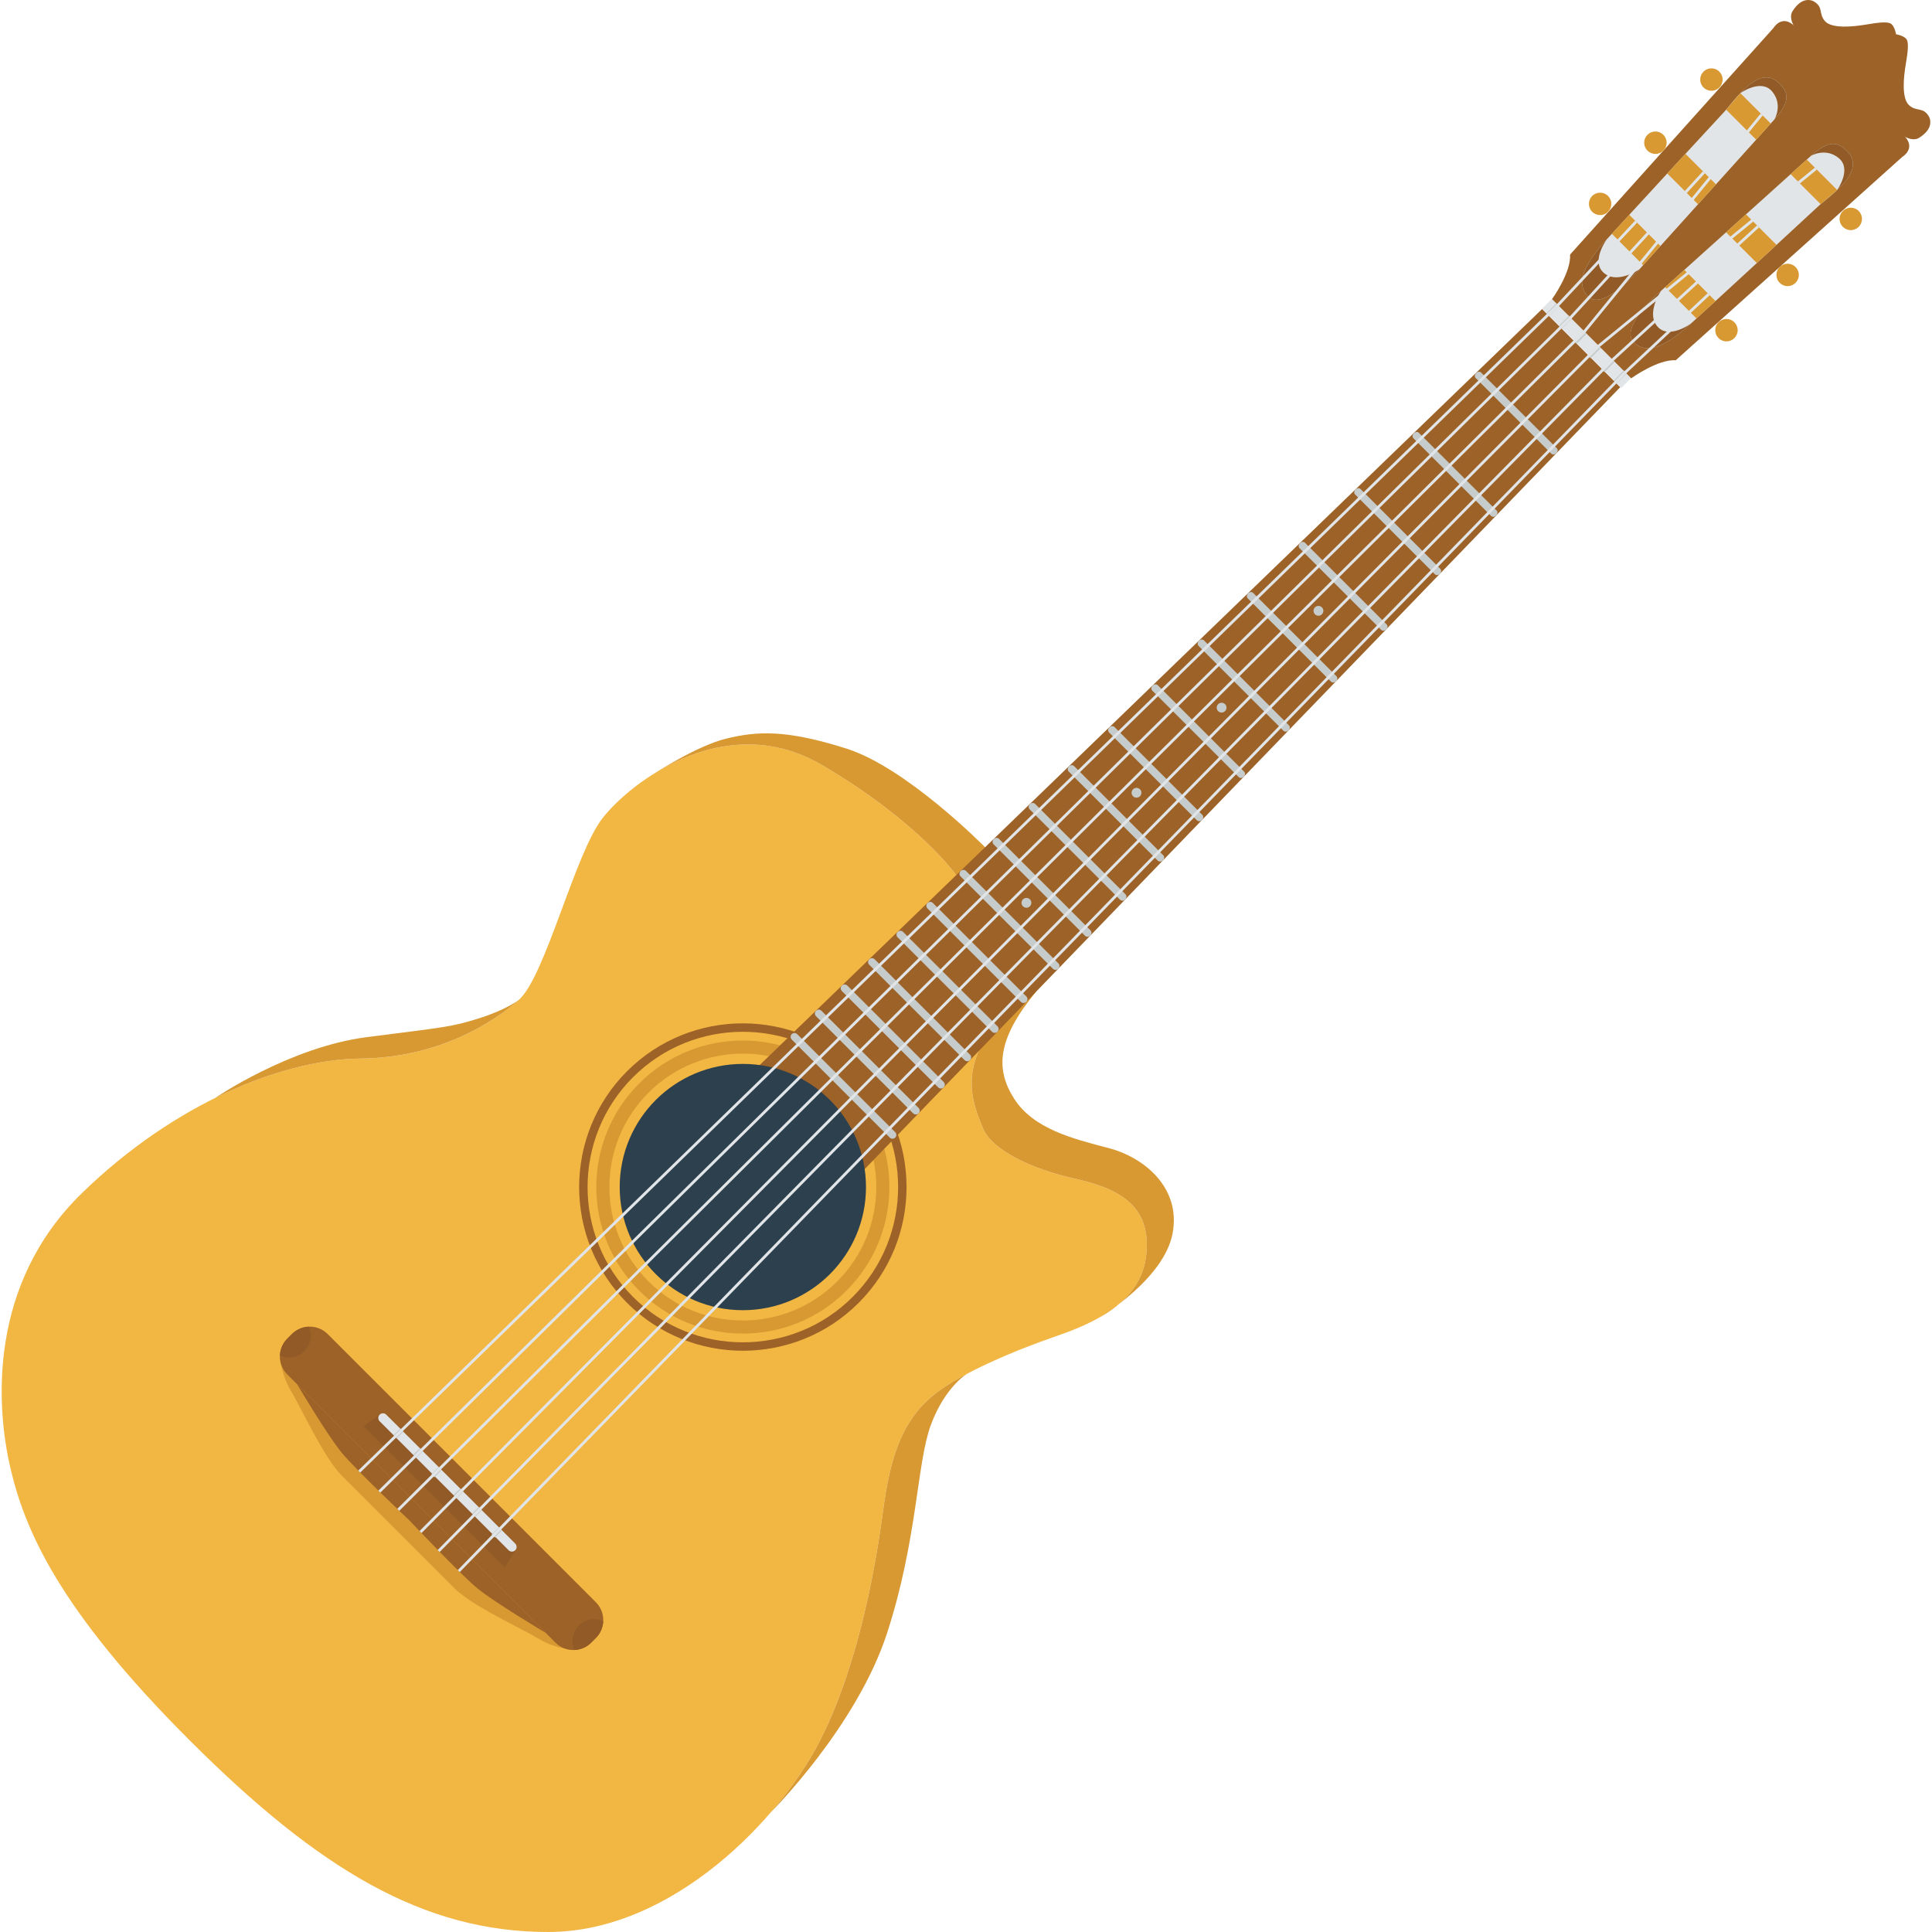<?xml version="1.0" encoding="iso-8859-1"?>
<!-- Generator: Adobe Illustrator 19.0.0, SVG Export Plug-In . SVG Version: 6.00 Build 0)  -->
<svg version="1.1" id="Layer_1" xmlns="http://www.w3.org/2000/svg" xmlns:xlink="http://www.w3.org/1999/xlink" x="0px" y="0px"
	 viewBox="0 0 512.002 512.002" style="enable-background:new 0 0 512.002 512.002;" xml:space="preserve">
<g>
	<g>
		<path style="fill:#F2B643;" d="M217.573,460.761c10.529-21.057,14.74-47.729,16.494-60.714
			c1.756-12.985,4.564-22.463,12.111-29.308c7.545-6.845,24.742-13.513,32.814-16.319c8.07-2.807,23.162-8.072,24.742-21.583
			c1.578-13.511-7.371-17.899-19.127-20.53c-11.758-2.633-21.76-7.723-24.041-13.163c-2.283-5.44-4.926-11.979-1.236-20.555
			l-5.924-46.666c0,0-9.861-14.027-35.482-29.119c-25.619-15.092-50.889,4.565-58.258,14.039
			c-7.373,9.476-15.092,41.766-22.111,48.083S115.77,280.34,95.6,280.529c-20.164,0.189-48.945,11.42-73.863,35.636
			c-24.918,24.218-22.812,56.507-18.951,73.002c3.859,16.494,12.984,37.552,47.379,71.946
			c34.393,34.394,62.121,50.891,95.109,50.889C178.265,512,207.044,481.818,217.573,460.761z"/>
	</g>
	<g>
		<path style="fill:#D89932;" d="M173.852,204.696c11.504-6.999,27.719-11.525,44.072-1.893
			c25.621,15.092,35.482,29.119,35.482,29.119l5.924,46.666c-3.689,8.576-1.047,15.114,1.236,20.555
			c2.281,5.44,12.283,10.53,24.041,13.163c11.756,2.631,20.705,7.02,19.127,20.53c-0.908,7.773-6.291,12.816-12.232,16.233
			c0,0,16.969-10.092,19.25-22.201c2.281-12.106-7.545-20.182-17.021-22.637c-9.475-2.457-19.83-5.089-24.918-12.985
			c-5.088-7.897-4.586-15.836,5.691-28.359l-13.447-38.357c0,0-20.674-21.024-36.641-26.112c-15.969-5.09-23.682-4.692-31.938-2.688
			C184.878,197.576,173.852,204.696,173.852,204.696z"/>
	</g>
	<g>
		<path style="fill:#D89932;" d="M224.325,287.12c-15.166-15.168-39.758-15.169-54.926-0.002
			c-15.168,15.168-15.168,39.759,0.002,54.927c15.166,15.168,39.758,15.167,54.924,0
			C239.493,326.876,239.493,302.287,224.325,287.12z M171.856,339.589c-13.811-13.812-13.811-36.202,0-50.014
			c13.811-13.81,36.203-13.811,50.014,0s13.811,36.204,0.002,50.014C208.059,353.4,185.667,353.399,171.856,339.589z"/>
	</g>
	<g>
		<path style="fill:#D89932;" d="M137.556,264.926c-7.02,6.317-21.785,15.414-41.955,15.603
			c-10.973,0.104-24.494,3.477-38.561,10.43c0,0,19.711-13.487,40.242-16.119s22.303-2.639,29.746-5
			C134.468,267.475,137.556,264.926,137.556,264.926z"/>
	</g>
	<g>
		<path style="fill:#D89932;" d="M256.276,364.074c-3.977,2.111-7.576,4.376-10.098,6.664c-7.547,6.845-10.355,16.322-12.111,29.308
			c-1.754,12.985-5.965,39.657-16.494,60.714c-3.035,6.07-7.586,12.896-13.314,19.541c0,0,22.791-22.697,30.861-47.617
			c8.072-24.918,7.818-44.998,11.582-55.1C250.47,367.48,256.276,364.074,256.276,364.074z"/>
	</g>
	<g>
		<path style="fill:#D89932;" d="M113.343,398.384l-0.264-0.263l-38.895-38.895c0,0,0.215,4.889,2.873,9.275
			c2.66,4.387,8.719,17.758,13.523,22.563c3.996,3.996,11.934,11.933,14.498,14.496c0.52,0.521,0.822,0.822,0.822,0.822
			c2.564,2.564,10.502,10.503,14.498,14.498c4.805,4.806,18.174,10.864,22.561,13.522c4.389,2.66,9.275,2.875,9.275,2.875
			L113.343,398.384z"/>
	</g>
	<g>
		<path style="fill:#9D6227;" d="M156.681,435.313c-2.617,2.616-6.861,2.616-9.479,0l-71.068-71.069
			c-2.617-2.617-2.617-6.861,0-9.478l1.227-1.228c2.617-2.618,6.861-2.617,9.477,0.001l71.07,71.068c2.617,2.617,2.617,6.86,0,9.477
			L156.681,435.313z"/>
	</g>
	<g>
		<path style="fill:#9D6227;" d="M111.669,399.776l-32.943-32.941c0,0,8.027,13.555,11.846,18.162
			c3.818,4.606,17.939,17.939,17.939,17.939s13.33,14.121,17.938,17.938c4.607,3.818,18.164,11.846,18.164,11.846L111.669,399.776z"
			/>
	</g>
	<g>
		<path style="fill:#915A26;" d="M80.655,358.063c1.752-1.751,2.137-4.346,1.166-6.473c-1.621,0.065-3.223,0.711-4.461,1.948
			l-1.227,1.228c-1.238,1.238-1.883,2.84-1.949,4.461C76.311,360.194,78.907,359.811,80.655,358.063z"/>
	</g>
	<g>
		<path style="fill:#915A26;" d="M153.386,430.791c1.75-1.751,4.344-2.136,6.471-1.167c-0.066,1.621-0.711,3.223-1.949,4.46
			l-1.227,1.229c-1.238,1.238-2.84,1.882-4.461,1.948C151.251,435.134,151.636,432.539,153.386,430.791z"/>
	</g>
	<g>
		<polygon style="fill:#915A26;" points="100.614,374.902 96.333,377.941 133.784,415.395 136.544,410.832 		"/>
	</g>
	<g>
		<path style="fill:#E2E5E7;" d="M136.544,410.832c-0.486,0.485-1.27,0.486-1.756,0l-34.174-34.175
			c-0.486-0.484-0.486-1.271,0-1.755l0,0c0.484-0.484,1.268-0.485,1.754,0l34.176,34.174
			C137.028,409.563,137.028,410.348,136.544,410.832L136.544,410.832z"/>
	</g>
	<g>
		<path style="fill:#9D6227;" d="M166.173,345.272c-16.922-16.923-16.922-44.457,0.002-61.381c16.922-16.921,44.455-16.923,61.379,0
			c16.922,16.924,16.922,44.458,0,61.381C210.63,362.194,183.097,362.194,166.173,345.272z M225.974,285.473
			c-16.053-16.053-42.17-16.053-58.221-0.001c-16.053,16.052-16.053,42.169,0,58.223c16.051,16.052,42.168,16.05,58.223-0.002
			C242.026,327.641,242.026,301.524,225.974,285.473z"/>
	</g>
	<g>
		<polygon style="fill:#9D6227;" points="429.378,102.602 419.026,92.25 408.675,81.896 200.729,282.823 214.593,296.685 
			228.454,310.546 		"/>
	</g>
	<g>
		<circle style="fill:#2D404E;" cx="196.864" cy="314.582" r="32.634"/>
	</g>
	<g>
		<path style="fill:#C6CBCB;" d="M237.241,301.479c-0.398,0.398-1.045,0.398-1.443-0.001l-25.975-25.975
			c-0.398-0.399-0.398-1.046,0-1.444l0,0c0.398-0.399,1.045-0.398,1.443,0.001l25.975,25.975
			C237.64,300.434,237.642,301.079,237.241,301.479L237.241,301.479z"/>
	</g>
	<g>
		<path style="fill:#C6CBCB;" d="M243.434,295.044c-0.398,0.398-1.041,0.401-1.438,0.006l-25.746-25.746
			c-0.396-0.396-0.393-1.038,0.006-1.437l0,0c0.398-0.399,1.041-0.402,1.436-0.006l25.748,25.746
			C243.837,294.003,243.833,294.646,243.434,295.044L243.434,295.044z"/>
	</g>
	<g>
		<path style="fill:#C6CBCB;" d="M250.079,288.168c-0.398,0.398-1.041,0.404-1.432,0.013l-25.551-25.551
			c-0.393-0.393-0.387-1.033,0.012-1.432l0,0c0.398-0.398,1.039-0.403,1.432-0.012l25.549,25.55
			C250.481,287.128,250.477,287.77,250.079,288.168L250.079,288.168z"/>
	</g>
	<g>
		<path style="fill:#C6CBCB;" d="M257.063,280.939c-0.398,0.397-1.037,0.406-1.424,0.02l-25.295-25.296
			c-0.389-0.39-0.379-1.026,0.018-1.424l0,0c0.398-0.398,1.035-0.407,1.426-0.019l25.295,25.295
			C257.47,279.902,257.462,280.54,257.063,280.939L257.063,280.939z"/>
	</g>
	<g>
		<path style="fill:#C6CBCB;" d="M264.337,273.412c-0.398,0.398-1.035,0.408-1.418,0.024l-25.057-25.056
			c-0.383-0.384-0.371-1.018,0.027-1.416l0,0c0.398-0.397,1.033-0.41,1.416-0.026l25.057,25.056
			C264.745,272.378,264.735,273.014,264.337,273.412L264.337,273.412z"/>
	</g>
	<g>
		<path style="fill:#C6CBCB;" d="M271.981,265.498c-0.398,0.398-1.029,0.413-1.408,0.033l-24.805-24.803
			c-0.379-0.38-0.363-1.011,0.035-1.408l0,0c0.396-0.399,1.029-0.416,1.408-0.036l24.803,24.805
			C272.395,264.469,272.38,265.099,271.981,265.498L271.981,265.498z"/>
	</g>
	<g>
		<path style="fill:#C6CBCB;" d="M280.464,256.722c-0.398,0.398-1.027,0.417-1.402,0.042l-24.521-24.522
			c-0.379-0.376-0.357-1.004,0.041-1.402l0,0c0.398-0.398,1.025-0.418,1.4-0.04l24.521,24.521
			C280.878,255.694,280.862,256.323,280.464,256.722L280.464,256.722z"/>
	</g>
	<g>
		<path style="fill:#C6CBCB;" d="M288.942,247.944c-0.396,0.398-1.023,0.419-1.395,0.048l-24.24-24.24
			c-0.371-0.371-0.352-0.997,0.047-1.395l0,0c0.398-0.398,1.023-0.42,1.396-0.048l24.24,24.239
			C289.362,246.92,289.341,247.547,288.942,247.944L288.942,247.944z"/>
	</g>
	<g>
		<path style="fill:#C6CBCB;" d="M298.196,238.367c-0.398,0.398-1.02,0.425-1.385,0.059l-23.936-23.935
			c-0.367-0.369-0.342-0.988,0.057-1.387l0,0c0.4-0.399,1.02-0.424,1.387-0.056l23.934,23.934
			C298.62,237.35,298.595,237.969,298.196,238.367L298.196,238.367z"/>
	</g>
	<g>
		<path style="fill:#C6CBCB;" d="M308.2,228.014c-0.398,0.398-1.018,0.429-1.377,0.068l-23.605-23.604
			c-0.361-0.361-0.33-0.979,0.068-1.378l0,0c0.398-0.397,1.016-0.428,1.377-0.066l23.602,23.604
			C308.628,227,308.599,227.615,308.2,228.014L308.2,228.014z"/>
	</g>
	<g>
		<path style="fill:#C6CBCB;" d="M318.548,217.307c-0.398,0.397-1.012,0.432-1.367,0.075l-23.264-23.262
			c-0.355-0.355-0.318-0.968,0.08-1.366l0,0c0.396-0.398,1.008-0.433,1.365-0.077l23.262,23.263
			C318.979,216.295,318.946,216.907,318.548,217.307L318.548,217.307z"/>
	</g>
	<g>
		<path style="fill:#C6CBCB;" d="M329.626,205.842c-0.398,0.398-1.006,0.437-1.357,0.086l-22.895-22.895
			c-0.352-0.353-0.312-0.959,0.086-1.357l0,0c0.398-0.398,1.004-0.438,1.357-0.086l22.895,22.895
			C330.063,204.834,330.024,205.443,329.626,205.842L329.626,205.842z"/>
	</g>
	<g>
		<path style="fill:#C6CBCB;" d="M341.483,193.569c-0.398,0.397-1.002,0.442-1.348,0.097l-22.502-22.503
			c-0.346-0.345-0.301-0.949,0.098-1.348l0,0c0.398-0.398,1-0.44,1.346-0.095l22.502,22.502
			C341.925,192.568,341.882,193.172,341.483,193.569L341.483,193.569z"/>
	</g>
	<g>
		<path style="fill:#C6CBCB;" d="M354.073,180.537c-0.4,0.399-0.996,0.449-1.336,0.108l-22.084-22.083
			c-0.338-0.338-0.289-0.937,0.109-1.335l0,0c0.396-0.398,0.994-0.446,1.334-0.107l22.082,22.084
			C354.52,179.545,354.472,180.139,354.073,180.537L354.073,180.537z"/>
	</g>
	<g>
		<path style="fill:#C6CBCB;" d="M367.358,166.8c-0.398,0.397-0.99,0.454-1.322,0.123l-21.658-21.658
			c-0.332-0.334-0.277-0.925,0.121-1.323l0,0c0.398-0.398,0.99-0.453,1.324-0.12l21.656,21.657
			C367.811,165.811,367.755,166.402,367.358,166.8L367.358,166.8z"/>
	</g>
	<g>
		<path style="fill:#C6CBCB;" d="M381.581,152.068c-0.398,0.398-0.984,0.459-1.309,0.134l-21.176-21.174
			c-0.326-0.325-0.264-0.911,0.135-1.31l0,0c0.398-0.398,0.982-0.458,1.309-0.134l21.174,21.175
			C382.04,151.086,381.979,151.67,381.581,152.068L381.581,152.068z"/>
	</g>
	<g>
		<path style="fill:#C6CBCB;" d="M396.485,136.618c-0.396,0.397-0.975,0.466-1.295,0.146l-20.656-20.656
			c-0.316-0.316-0.25-0.896,0.148-1.295l0,0c0.4-0.399,0.979-0.464,1.295-0.147l20.656,20.657
			C396.952,135.641,396.886,136.219,396.485,136.618L396.485,136.618z"/>
	</g>
	<g>
		<path style="fill:#C6CBCB;" d="M412.438,120.107c-0.398,0.398-0.973,0.472-1.279,0.164l-20.131-20.131
			c-0.309-0.309-0.234-0.883,0.164-1.281l0,0c0.396-0.397,0.971-0.47,1.279-0.163l20.131,20.132
			C412.911,119.138,412.837,119.709,412.438,120.107L412.438,120.107z"/>
	</g>
	<g>
		<circle style="fill:#C6CBCB;" cx="272.016" cy="239.259" r="1.303"/>
	</g>
	<g>
		<circle style="fill:#C6CBCB;" cx="301.187" cy="210.089" r="1.302"/>
	</g>
	<g>
		<circle style="fill:#C6CBCB;" cx="323.738" cy="187.537" r="1.302"/>
	</g>
	<g>
		<circle style="fill:#C6CBCB;" cx="349.403" cy="161.873" r="1.303"/>
	</g>
	<g>
		
			<rect x="405.642" y="89.208" transform="matrix(0.707 0.707 -0.707 0.707 187.551 -270.653)" style="fill:#E2E5E7;" width="29.682" height="3.719"/>
	</g>
	<g>
		<path style="fill:#9D6227;" d="M504.548,35.897c-3.424-3.423-14.443-14.443-14.443-14.443s-11.021-11.021-14.441-14.441
			c-3.424-3.423-5.66,0.394-5.66,0.394l-53.916,60.06c0.305,4.78-4.783,11.801-4.783,11.801l10.494,10.494l10.494,10.494
			c0,0,7.02-5.09,11.801-4.782l60.059-53.918C504.151,41.555,507.968,39.318,504.548,35.897z"/>
	</g>
	<g>
		<path style="fill:#9D6227;" d="M511.411,31.415c-0.012-0.045-0.027-0.089-0.043-0.136c-0.098-0.269-0.197-0.428-0.197-0.428
			c-1.58-2.633-3.248-1.141-5.266-2.983s-1.404-7.545-0.877-10.704c0.525-3.159,0.965-6.054,0.088-6.931
			c-0.879-0.878-2.641-1.15-2.641-1.15s-0.273-1.764-1.15-2.641s-3.773-0.438-6.932,0.088c-3.158,0.528-8.861,1.142-10.703-0.877
			c-1.844-2.02-0.35-3.686-2.982-5.265c0,0-0.16-0.1-0.428-0.197c-0.047-0.018-0.092-0.033-0.139-0.047
			c-0.969-0.302-3.053-0.434-5.102,2.825c-2.09,3.33,4.832,9.307,4.832,9.307c3.336,3.335,9.705,9.705,9.705,9.705
			s6.371,6.37,9.705,9.704c0,0,5.977,6.922,9.307,4.83C511.847,34.47,511.716,32.388,511.411,31.415z"/>
	</g>
	<g>
		<path style="fill:#E2E5E7;" d="M471.45,22.016c2.373,2.372,3.291,4.605-1.184,9.608c-4.475,5-35.799,39.745-35.799,39.745
			s-9.477,11.056-13.488,7.304c-4.016-3.75-0.332-9.542,4.801-15.2c5.135-5.659,28.271-30.752,30.992-33.648
			C459.491,26.93,466.143,16.707,471.45,22.016z"/>
	</g>
	<g>
		<path style="fill:#915A26;" d="M425.78,63.474c-5.133,5.658-8.816,11.45-4.801,15.2c4.012,3.752,13.488-7.304,13.488-7.304
			s-6.164,4.235-9.672,0.728C421.724,69.024,425.78,63.474,425.78,63.474z"/>
	</g>
	<g>
		<path style="fill:#915A26;" d="M461.212,24.685c3.078-3.237,6.922-5.986,10.238-2.668c2.373,2.372,3.291,4.605-1.184,9.608
			c0,0,2.301-3.87-0.625-7.38C466.714,20.733,461.212,24.685,461.212,24.685z"/>
	</g>
	<g>
		<polygon style="fill:#D89932;" points="469.266,32.738 461.212,24.685 457.448,29.061 465.411,37.024 		"/>
	</g>
	<g>
		<polygon style="fill:#D89932;" points="454.757,48.858 446.657,40.759 441.845,45.98 450.001,54.136 		"/>
	</g>
	<g>
		<polygon style="fill:#D89932;" points="440.038,65.191 431.774,56.925 427.159,61.961 435.464,70.266 		"/>
	</g>
	<g>
		<path style="fill:#E2E5E7;" d="M489.544,40.108c-2.375-2.373-4.607-3.292-9.609,1.183c-5,4.477-39.748,35.798-39.748,35.798
			s-11.053,9.478-7.301,13.491c3.75,4.015,9.541,0.329,15.199-4.805c5.66-5.132,30.752-28.271,33.646-30.99
			C484.628,52.066,494.852,45.415,489.544,40.108z"/>
	</g>
	<g>
		<path style="fill:#915A26;" d="M448.085,85.776c-5.658,5.134-11.449,8.819-15.199,4.805c-3.752-4.014,7.301-13.491,7.301-13.491
			s-4.232,6.166-0.723,9.675C442.532,89.834,448.085,85.776,448.085,85.776z"/>
	</g>
	<g>
		<path style="fill:#915A26;" d="M486.876,50.347c3.234-3.08,5.986-6.922,2.668-10.238c-2.375-2.373-4.607-3.292-9.609,1.183
			c0,0,3.869-2.303,7.381,0.627C490.827,44.847,486.876,50.347,486.876,50.347z"/>
	</g>
	<g>
		<polygon style="fill:#D89932;" points="478.821,42.292 486.876,50.347 482.499,54.112 474.534,46.147 		"/>
	</g>
	<g>
		<polygon style="fill:#D89932;" points="462.7,56.803 470.8,64.899 465.581,69.714 457.425,61.558 		"/>
	</g>
	<g>
		<polygon style="fill:#D89932;" points="446.37,71.521 454.632,79.785 449.597,84.397 441.294,76.095 		"/>
	</g>
	<g>
		<g>
			<circle style="fill:#D89932;" cx="490.474" cy="58.014" r="2.972"/>
		</g>
		<g>
			<circle style="fill:#D89932;" cx="473.74" cy="72.857" r="2.971"/>
		</g>
		<g>
			<circle style="fill:#D89932;" cx="457.53" cy="87.503" r="2.972"/>
		</g>
	</g>
	<g>
		<g>
			<circle style="fill:#D89932;" cx="453.544" cy="21.084" r="2.972"/>
		</g>
		<g>
			<circle style="fill:#D89932;" cx="438.701" cy="37.818" r="2.973"/>
		</g>
		<g>
			<path style="fill:#D89932;" d="M421.954,51.928c-1.16,1.16-1.162,3.04-0.002,4.202c1.162,1.161,3.043,1.159,4.203-0.001
				c1.158-1.159,1.16-3.04-0.002-4.201C424.993,50.768,423.112,50.769,421.954,51.928z"/>
		</g>
	</g>
	<g>
		
			<rect x="105.023" y="378.649" transform="matrix(0.707 0.707 -0.707 0.707 299.556 36.59)" style="fill:#C6CBCB;" width="1.174" height="2.482"/>
	</g>
	<g>
		
			<rect x="110.309" y="383.893" transform="matrix(0.706 0.708 -0.708 0.706 305.207 34.607)" style="fill:#C6CBCB;" width="1.173" height="2.48"/>
	</g>
	<g>
		
			<rect x="115.096" y="388.746" transform="matrix(0.708 0.707 -0.707 0.708 309.443 32.315)" style="fill:#C6CBCB;" width="1.173" height="2.483"/>
	</g>
	<g>
		
			<rect x="121.003" y="394.585" transform="matrix(0.706 0.708 -0.708 0.706 315.918 30.177)" style="fill:#C6CBCB;" width="1.173" height="2.481"/>
	</g>
	<g>
		
			<rect x="125.818" y="399.444" transform="matrix(0.707 0.707 -0.707 0.707 320.351 27.976)" style="fill:#C6CBCB;" width="1.174" height="2.483"/>
	</g>
	<g>
		
			<rect x="131.056" y="404.705" transform="matrix(0.708 0.707 -0.707 0.708 325.39 25.704)" style="fill:#C6CBCB;" width="1.173" height="2.483"/>
	</g>
	<g>
		
			<rect x="411.022" y="80.252" transform="matrix(0.707 0.707 -0.707 0.707 178.597 -266.944)" style="fill:#C6CBCB;" width="1.011" height="3.723"/>
	</g>
	<g>
		
			<rect x="414.337" y="83.585" transform="matrix(0.708 0.706 -0.706 0.708 181.487 -268.046)" style="fill:#C6CBCB;" width="1.101" height="3.723"/>
	</g>
	<g>
		
			<rect x="418.108" y="87.305" transform="matrix(0.707 0.708 -0.708 0.707 185.876 -270.055)" style="fill:#C6CBCB;" width="1.108" height="3.721"/>
	</g>
	<g>
		
			<rect x="421.808" y="91.152" transform="matrix(0.707 0.708 -0.708 0.707 189.707 -271.557)" style="fill:#C6CBCB;" width="1.097" height="3.721"/>
	</g>
	<g>
		
			<rect x="425.496" y="94.837" transform="matrix(0.707 0.708 -0.708 0.707 193.396 -273.084)" style="fill:#C6CBCB;" width="1.094" height="3.721"/>
	</g>
	<g>
		
			<rect x="428.853" y="98.108" transform="matrix(0.708 0.706 -0.706 0.708 195.981 -274.055)" style="fill:#C6CBCB;" width="1.095" height="3.722"/>
	</g>
	<g>
		<g>
			<g>
				<polygon style="fill:#E2E5E7;" points="95.462,390.248 94.944,389.714 412.622,80.578 433.313,58.483 433.858,58.99 
					413.155,81.1 				"/>
			</g>
		</g>
		<g>
			<g>
				<polygon style="fill:#E2E5E7;" points="121.311,416.097 430.448,98.417 452.567,77.699 453.077,78.245 430.968,98.946 
					121.845,416.615 				"/>
			</g>
		</g>
		<g>
			<g>
				<polygon style="fill:#E2E5E7;" points="100.788,395.569 100.266,395.039 415.956,83.915 451.282,45.404 451.831,45.91 
					416.491,84.43 				"/>
			</g>
		</g>
		<g>
			<g>
				<polygon style="fill:#E2E5E7;" points="115.989,410.771 427.116,95.081 465.649,59.729 466.155,60.277 427.632,95.617 
					116.518,411.292 				"/>
			</g>
		</g>
		<g>
			<g>
				<polygon style="fill:#E2E5E7;" points="105.813,400.383 105.288,399.854 419.638,87.597 466.583,30.107 467.159,30.578 
					420.188,88.099 				"/>
			</g>
		</g>
		<g>
			<g>
				<polygon style="fill:#E2E5E7;" points="111.177,405.746 423.433,91.396 480.981,44.399 481.452,44.975 423.933,91.946 
					111.706,406.272 				"/>
			</g>
		</g>
	</g>
</g>
<g>
</g>
<g>
</g>
<g>
</g>
<g>
</g>
<g>
</g>
<g>
</g>
<g>
</g>
<g>
</g>
<g>
</g>
<g>
</g>
<g>
</g>
<g>
</g>
<g>
</g>
<g>
</g>
<g>
</g>
</svg>
